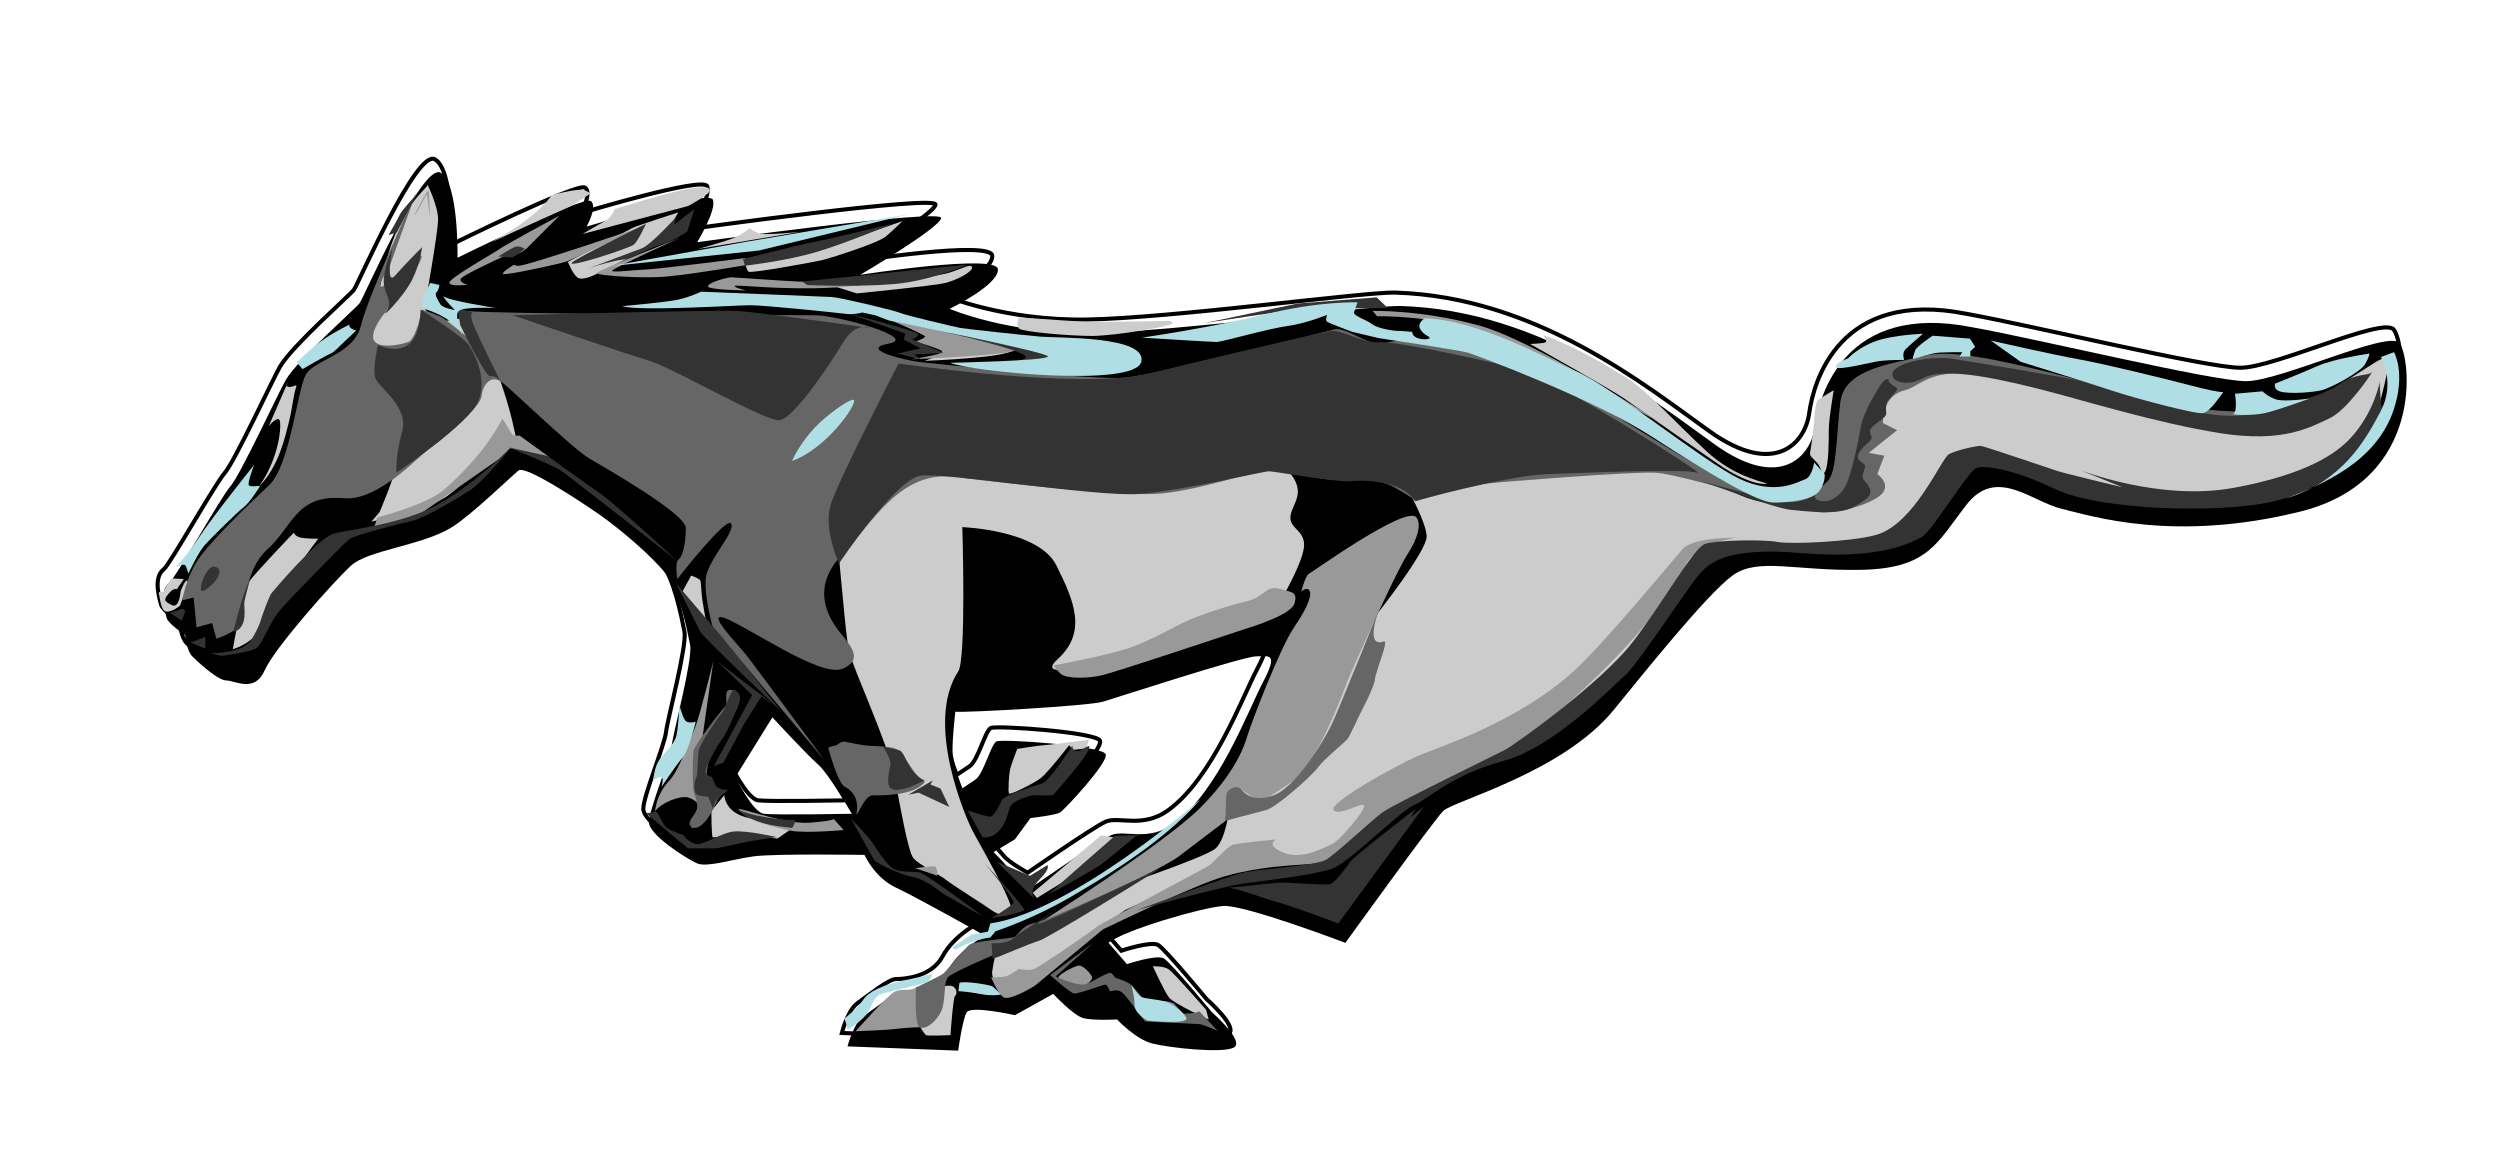 <?xml version="1.0" encoding="utf-8"?>
<!-- Generator: Adobe Illustrator 16.0.0, SVG Export Plug-In . SVG Version: 6.00 Build 0)  -->
<!DOCTYPE svg PUBLIC "-//W3C//DTD SVG 1.1//EN" "http://www.w3.org/Graphics/SVG/1.1/DTD/svg11.dtd">
<svg version="1.1" id="Layer_1" xmlns="http://www.w3.org/2000/svg" xmlns:xlink="http://www.w3.org/1999/xlink" x="0px" y="0px"
	 width="612px" height="285.5px" viewBox="0 0 612 285.5" enable-background="new 0 0 612 285.5" xml:space="preserve">
<g id="Layer_8">
	<g>
		<path d="M587.34,83.937c-2.778-3.125-29.166,9.375-37.5,9.375s-51.39-10.417-67.015-13.194c-31.25-6.25-37.5,16.667-38.54,24.305
			c-1.041,7.638-8.682,15.625-24.307,4.514s-42.361-32.986-77.083-34.028c-7.155-0.215-54.86,6.25-75.348,6.597
			c-20.485,0.347-35.068-5.903-35.068-5.903s12.152-5.903,11.806-9.722c-0.348-3.819-33.681,1.389-33.681,1.389
			s19.444-11.458,19.792-13.889c0.349-2.431-59.722,5.903-59.722,5.903s4.861-7.986,3.819-10.417
			c-1.042-2.431-30.903,6.597-30.903,6.597s2.778-4.861,1.042-6.25c-1.736-1.389-32.639,13.889-32.639,13.889
			s0.346-18.402-4.167-20.833c-4.514-2.431-18.75,30.556-19.792,31.944c-1.042,1.388-14.932,13.542-18.056,18.75
			c-1.536,2.562-11.11,23.264-13.542,26.042c-2.431,2.778-13.542,22.569-14.931,23.611c-2.735,2.053-1.042,7.292-0.694,8.68
			c0.348,1.391,4.515,4.167,4.515,4.167s0.347,3.818,1.735,5.209c1.39,1.39,6.25,5.902,8.333,5.902s6.944,3.125,9.375-2.433
			c2.432-5.555,17.015-21.875,21.181-25.693c4.166-3.819,17.36-4.861,24.652-9.375c4.771-2.953,14.583-12.5,16.319-13.889
			s15.278,7.639,19.792,10.764s12.847,10.069,16.319,14.583c3.472,4.514,5.208,13.89,5.902,17.36
			c0.694,3.473-4.167,21.528-4.514,24.653s-5.555,15.625-5.555,18.75s9.375,9.027,11.805,10.068
			c2.43,1.043,8.681-1.041,13.889-1.736c5.208-0.693,27.083-0.348,27.083-0.348s2.431,5.557,7.64,7.985
			c5.208,2.433,21.875,11.808,21.875,11.808s-6.25,3.125-9.028,8.332c-2.778,5.209-9.722,5.557-11.458,5.557
			s-6.944,4.166-9.375,5.902c-2.431,1.735-3.819,7.291-3.819,7.291l27.083,1.043c0,0,1.041-7.64,2.083-9.375
			c1.042-1.736,11.807,0.692,11.807,0.692l9.375-5.207c0,0,4.86,5.207,7.292,5.902c2.431,0.693,8.333,0.348,8.333,0.348
			s4.514,4.861,8.681,5.902s16.667,2.43,19.792,1.041s-5.209-8.68-5.209-8.68s-10.069-12.152-11.805-13.195
			c-1.736-1.041-9.028,1.389-9.028,1.389l-4.514-5.207c3.818-3.125,22.917-8.682,28.125-9.028c5.208-0.348,29.86,9.028,29.86,9.028
			s21.527-29.86,23.958-32.293c2.432-2.43,29.167-9.375,41.667-24.651c7.311-8.935,22.916-28.472,29.166-32.986
			c6.25-4.514,15.278-1.042,31.599-1.389c16.319-0.347,18.401-6.598,25.693-15.973s15.974-0.694,23.265,1.042
			s27.431,8.333,58.334,0.694C593.938,117.613,590.117,87.062,587.34,83.937z M186.993,199.215
			c-2.778-0.348-6.944-9.026-6.944-9.026l9.028-14.584c0,0,8.333,9.026,11.11,11.459c2.778,2.43,8.333,12.151,8.333,12.151
			S189.77,199.563,186.993,199.215z M309.215,166.924c-3.819,7.291-11.01,26.873-21.875,34.722
			c-6.25,4.516-12.152,1.391-15.277,2.778c-3.125,1.389-19.098,12.5-19.098,12.5s-4.514-2.432-5.902-4.168
			c-1.388-1.735-3.819-4.166-3.819-4.166l5.209-3.125l3.818-5.209c0,0,6.25-0.692,7.292-1.389
			c1.041-0.693,11.807-12.152,11.111-14.236c-0.695-2.082-25.348-3.817-26.736-3.125c-1.389,0.695-3.126,7.986-5.209,9.375
			c-2.083,1.39-3.125,2.084-3.125,2.084s-2.43-5.903-2.43-9.375c0-3.473,0.693-9.375,0.693-9.375
			c1.389,0.349,32.639-1.389,36.11-2.43c3.474-1.043,34.375-11.111,37.5-11.111S313.033,159.633,309.215,166.924z"/>
	</g>
</g>
<g id="Layer_2">
	<path fill="none" stroke="#000000" d="M110.605,59.817c0,0,30.903-15.278,32.64-13.889c1.735,1.389-1.042,6.25-1.042,6.25
		s29.86-9.028,30.902-6.597s-3.818,10.417-3.818,10.417s60.068-8.333,59.722-5.903c-0.347,2.43-19.792,13.889-19.792,13.889
		s33.333-5.208,33.68-1.389c0.348,3.819-11.805,9.722-11.805,9.722s14.583,6.25,35.069,5.903
		c20.485-0.347,68.191-6.812,75.347-6.597c34.722,1.042,61.458,22.917,77.083,34.028c15.625,11.111,23.265,3.125,24.306-4.514
		c1.041-7.639,7.291-30.555,38.541-24.305c15.625,2.777,58.68,13.194,67.014,13.194s34.723-12.5,37.5-9.375
		c2.778,3.125,6.6,33.681-24.305,41.319c-30.904,7.638-51.043,1.042-58.334-0.694c-7.291-1.736-15.972-10.417-23.264-1.042
		s-9.375,15.625-25.694,15.973s-25.348-3.125-31.598,1.389c-6.25,4.514-21.856,24.052-29.166,32.986
		c-12.5,15.277-39.236,22.222-41.667,24.652c-2.432,2.43-23.958,32.292-23.958,32.292s-24.653-9.376-29.861-9.028
		s-24.305,5.903-28.125,9.028l4.515,5.208c0,0,7.292-2.432,9.027-1.39c1.736,1.042,11.807,13.194,11.807,13.194
		s8.333,7.292,5.208,8.681c-3.125,1.39-15.625-0.001-19.792-1.042s-8.682-5.901-8.682-5.901s-5.901,0.347-8.333-0.349
		c-2.431-0.694-7.292-5.901-7.292-5.901l-9.375,5.208c0,0-10.764-2.432-11.806-0.694s-2.083,9.375-2.083,9.375l-27.083-1.042
		c0,0,1.389-5.555,3.819-7.291c2.43-1.736,7.639-5.903,9.375-5.903c1.735,0,8.681-0.348,11.458-5.556
		c2.776-5.208,9.027-8.333,9.027-8.333s-16.667-9.375-21.875-11.806c-5.208-2.432-7.639-7.986-7.639-7.986
		s-21.875-0.347-27.083,0.348c-5.208,0.695-11.459,2.778-13.889,1.736c-2.431-1.042-11.806-6.944-11.806-10.069
		s5.208-15.625,5.556-18.75c0.347-3.125,5.208-21.182,4.514-24.653c-0.694-3.471-2.431-12.846-5.903-17.36
		c-3.472-4.514-11.805-11.458-16.318-14.583c-4.515-3.125-18.057-12.152-19.792-10.764c-1.736,1.388-11.55,10.936-16.319,13.889
		c-7.292,4.514-20.486,5.556-24.653,9.375s-18.75,20.139-21.18,25.693c-2.43,5.556-7.292,2.432-9.375,2.432
		s-6.944-4.514-8.333-5.902s-1.736-5.209-1.736-5.209s-4.167-2.777-4.514-4.167s-2.041-6.627,0.694-8.68
		c1.389-1.042,12.5-20.833,14.931-23.611c2.431-2.778,12.005-23.48,13.542-26.042c3.125-5.208,17.013-17.361,18.055-18.75
		c1.042-1.389,15.278-34.375,19.792-31.944C110.952,41.417,110.605,59.817,110.605,59.817z"/>
	<path fill="none" stroke="#000000" d="M232.479,170.928c1.39,0.348,32.639-1.388,36.111-2.43s34.375-11.111,37.5-11.111
		s5.556-1.041,1.735,6.25c-3.819,7.291-11.01,26.873-21.874,34.723c-6.25,4.515-12.153,1.39-15.278,2.777
		c-3.125,1.389-19.097,12.5-19.097,12.5s-4.515-2.431-5.903-4.167c-1.389-1.735-3.819-4.167-3.819-4.167l5.208-3.125l3.819-5.208
		c0,0,6.25-0.693,7.292-1.389s11.806-12.153,11.111-14.236c-0.695-2.083-25.349-3.818-26.736-3.125
		c-1.388,0.694-3.125,7.986-5.208,9.375c-2.083,1.39-3.125,2.083-3.125,2.083s-2.43-5.902-2.43-9.375
		C231.785,176.831,232.479,170.928,232.479,170.928z"/>
	<path fill="none" stroke="#000000" d="M187.687,172.316l-9.027,14.584c0,0,4.167,8.68,6.943,9.026c2.777,0.348,21.528,0,21.528,0
		s-5.556-9.722-8.333-12.151C196.021,181.345,187.687,172.316,187.687,172.316z"/>
</g>
<g id="Layer_6">
	<path fill="#CCCCCC" d="M204.911,133.039c0.667,3,2,22.667,3,26.667s9.667,23,11,30s3.333,18.666,4.666,20.333s6.333,4.001,8,5.334
		s9.667,6.333,11,7.333s4.333,2.333,5,0.333s-8.334-17.334-9.667-20s-11.666-25.999-3.333-38.666c2-3,1-35.334,1-35.334
		s18.667,0.667,23,9.333s7.666,16.334,0.333,23s17.667-1.001,24.667-4.334s30.667-11.332,30.667-11.332s5-8.667,5-12.333
		s-3.666-4-3.334-7c0.333-3,3.666-5.333,0.334-10c-3.333-4.667-57.333-4.667-57.333-4.667s-39.334-2.667-40.667,0.666
		S204.911,133.039,204.911,133.039z"/>
	<path fill="#CCCCCC" d="M348.244,119.372c0,0,13.334-7.667,25.666-7c12.334,0.667,42.334,2.334,42.334,2.334
		s7.332,7.333,16.332,8.333s17.334,1.333,20-3c2.668-4.333,1.669-22.333,7.335-26s22-5,22-5s37.665,9.667,44.665,11
		s30,4,35.668,0.667c5.666-3.333,18.666-11.667,18.666-11.667s4-2.667,4-1s-2.334,10.667-2.334,10.667s-6.331,9.667-10.666,13.333
		c-4.334,3.666-14,6.333-21,7.333s-20.334,3-34.666-0.333c-14.334-3.333-33.002-9-35.668-7.667
		c-2.665,1.333-11.666,17.333-14,18.667c-2.332,1.334-14.666,3.333-18,3.333c-3.332,0-24-0.667-26-0.333s-17,19.667-20,23.667
		s-28.331,25.999-30.666,26.666c-2.334,0.667-25.334,10.667-25.334,10.667s-12.427,4.804-14.998,9
		c-6.334,10.333-24,6.999-26.667,7.333s-28,11.668-29.333,12.334s-20.667,16-22.667,17s-10.667,2.667-10-2s1.667-6.334,1.667-6.334
		l24.333-12.666c0,0,26-8.666,28.667-11s3.666-11,3.666-12.667s23.666-22.333,23.666-22.333s3.668-11.999,8.668-18
		c5-6,15.666-20,15.666-23.333s-4.666-11.667-4.666-11.667L348.244,119.372z"/>
	<path fill="#CCCCCC" d="M104.577,45.039c1,0.667-5.667,3.667-9.667,17.667s-4.667,25.333-4,29s9.001,11.333,7.334,18.333
		s-5.333,15.333-5.333,15.333l-2,2.333c0,0,14.667-3.333,18.667-6.333s14.666-13.333,14.666-13.333l2.333,0.667
		c0,0-0.667-4.333-2.333-10s-4.667-13.667-4.667-13.667l-3.333-7.667l-10,1.667l-2.333-3.667c0,0,3.333-18.334,3.333-21.667
		S104.577,45.039,104.577,45.039z"/>
	<path fill="#CCCCCC" d="M42.074,141.605c-1.199,1.198-1.998,3.329-1.998,3.329s-1.465-0.267-1.199,0.399s0.4,4.263,1.865,4.396
		s3.329-1.465,3.329-1.465l1.197-3.329c0,0,1.065-2.53,0.533-2.796s-1.598,2.663-1.598,2.663s-0.267,4.261-2.13,3.329
		c-1.864-0.932-2.131-1.198-0.8-2.796c1.332-1.598,1.998-1.065,1.998-1.065l1.731-2.53L42.074,141.605z"/>
	<path fill="#CCCCCC" d="M71.904,130.419c0,0-9.722,10.121-11.054,12.118s-3.861,16.379-3.861,16.379s5.727-1.466,7.458-6.525
		c1.73-5.06,13.449-20.506,13.449-20.506s-2.929,0-4.261-0.266S71.904,130.419,71.904,130.419z"/>
	<path fill="#CCCCCC" d="M70.438,93.666l-4.66,10.653c0,0,2.13-2.53,2.662-1.465c0.533,1.065,0,9.188-5.06,16.246
		c4.927-4.794,6.525-12.65,7.324-15.713s1.198-7.058,1.73-8.39c0.533-1.332-0.666-0.133-1.73-0.266
		C69.639,94.598,70.438,93.666,70.438,93.666z"/>
	<path fill="#CCCCCC" d="M139.018,64.103c0,0,1.198,3.063,2.397,3.862c1.199,0.799,4.128-0.666,4.128-0.666
		s14.781-7.19,16.379-8.922s1.731-2.264,1.731-2.264l2.396-4.128c0,0-10.387,3.329-11.319,3.862
		C153.799,56.38,139.018,64.103,139.018,64.103z"/>
	<path fill="#CCCCCC" d="M182.296,64.103c0,0,0.4,1.864,0.933,2.397c0.533,0.533,16.779-2.53,17.978-2.796
		s13.716-4.128,15.713-5.859s3.995-3.729,3.995-3.729s-13.316,4.794-18.776,6.125s-19.708,3.196-19.708,3.196L182.296,64.103z"/>
	<path fill="#CCCCCC" d="M203.869,69.962l5.858,1.865c0,0,18.776-1.864,21.573-2.53s6.924-2.796,6.658-3.862
		s-2.663,0.533-6.125,1.465c-3.462,0.932-19.442,2.664-21.573,2.93S203.869,69.962,203.869,69.962z"/>
	<path fill="#CCCCCC" d="M220.382,79.284c0,0,27.565,4.528,27.299,6.392c-0.266,1.864-21.307,2.663-21.307,2.663
		s4.528-1.464,4.528-2.929S220.382,79.284,220.382,79.284z"/>
	<path fill="#CCCCCC" d="M377.781,82.081c0.399,0.666,1.066,1.464,0.533,1.731s-3.729,0.399-3.729,0.399s20.374,11.452,23.171,13.45
		s22.638,15.847,24.103,16.779s7.06,4.395,10.787,3.995c-1.998-0.799-8.257-1.865-14.915-7.99s-14.776-14.922-18.775-17.444
		C384.174,83.679,377.781,82.081,377.781,82.081z"/>
	<path fill="#CCCCCC" d="M448.891,95.531c0,0-1.198,7.058-1.198,9.588c0,2.53-0.001,8.789-0.933,10.387
		c-0.932,1.598-0.532-0.666-1.997-2.264c-1.465-1.598-1.863-1.599-1.598-2.797c0.265-1.198,0.932-6.924,0.932-7.324
		s0.267-4.661,0.933-5.193C445.696,97.396,448.891,95.531,448.891,95.531z"/>
	<path fill="#CCCCCC" d="M249.016,183.338c0,0-1.52,3.929-1.772,5.068c-0.253,1.139-0.507,5.32-0.253,5.827s6.208-2.534,7.854-3.802
		c1.647-1.267,6.968-8.107,6.968-8.107l0.635,1.268l3.42-0.381l0.76-2.153c0,0-10.389,1.395-11.276,1.395
		C254.464,182.452,249.016,183.338,249.016,183.338z"/>
	<path fill="#CCCCCC" d="M177.308,194.613l-3.167,3.928c0,0,0,6.589,0.38,6.462c0.381-0.127,7.855-0.381,7.855-0.381l7.981,0.634
		l2.914-2.026c0,0-5.321-1.773-10.643-3.167C177.308,198.668,177.308,194.613,177.308,194.613z"/>
	<polygon fill="#CCCCCC" points="272.708,205.004 269.541,204.497 252.819,218.561 253.831,219.827 263.333,213.999 	"/>
	<path fill="#CCCCCC" d="M282.21,236.551c0,0,2.788,6.081,3.928,7.603c1.141,1.521,9.755,5.447,9.755,5.447l-0.634-2.406
		c0,0-7.854-8.996-9.122-9.884C284.869,236.424,282.21,236.551,282.21,236.551z"/>
	<path fill="#CCCCCC" d="M225.199,251.247c0,0,1.014,1.901,1.521,2.154s5.955,0,5.955,0s0.633-9.249,1.14-9.629
		c0.508-0.381,0.508-1.646-0.507-2.28c-1.014-0.634-4.561,0.379-4.813,1.14C228.241,243.394,225.199,251.247,225.199,251.247z"/>
	<path fill="#CCCCCC" d="M169.201,140.897l-2.154,3.928l5.828,7.603c0,0-0.633-3.675-0.887-5.195s-0.381-4.561-0.508-5.068
		S169.201,140.897,169.201,140.897z"/>
	<path fill="#CCCCCC" d="M139.808,50.438c0.507-0.253,4.688-3.041,4.688-3.041s-0.887-1.14-3.294-0.887
		c-2.407,0.253-6.208,1.267-6.208,1.267s-2.407,4.688-14.696,11.529C127.012,56.14,139.808,50.438,139.808,50.438z"/>
	<path fill="#CCCCCC" d="M150.45,51.198c0,0-0.634,2.028-2.534,3.041c-1.901,1.013-5.321,3.041-5.321,3.041l25.845-6.841
		c0,0,5.447-2.914,5.321-3.801c-0.126-0.887-0.887-1.141-5.448-0.38C163.752,47.019,150.45,51.198,150.45,51.198z"/>
	<path fill="#CCCCCC" d="M183.517,55.886c0,0-1.646,1.394-3.674,2.28c-2.028,0.886-8.995,2.787-8.995,2.787l24.958-4.181
		c0,0-8.742,0.887-10.009,0.38C184.531,56.645,183.517,55.886,183.517,55.886z"/>
	<path fill="#CCCCCC" d="M249.398,77.678c0,0,10.263,0.76,14.95,1.013c4.688,0.253,21.665-0.126,21.665-0.126s1.142,0,1.015,0.633
		c-0.127,0.633-14.063,3.041-19.765,3.041s-16.85-1.013-17.736-1.773C248.639,79.706,249.398,77.678,249.398,77.678z"/>
</g>
<g id="Layer_5">
	<path fill="#999999" d="M425.105,131.637c-2.643,0-10.863,0.146-13.212,2.789c-2.349,2.643-19.263,23.171-26.569,29.8
		c-14.238,12.918-33.322,18.643-38.606,20.99c-5.284,2.349-21.434,11.306-20.258,13.065c1.175,1.76,7.191-2.203,7.485-1.028
		s-6.165,8.66-7.633,9.248s-7.487,4.257-12.185,2.202c-4.698-2.055-1.614-3.229-1.614-3.229s-9.249,0.882-10.716,1.321
		c-1.467,0.44-4.697,4.403-5.872,5.138c-1.175,0.735-26.277,13.946-27.451,14.975c-1.174,1.027-13.799,9.688-15.267,10.274
		s-3.816,0-3.816,0s-2.349,1.763-3.522,1.908c-1.174,0.146-3.229,0.146-3.229,0.146s1.448,3.692,2.937,4.845
		c1.487,1.152,7.779-2.789,7.779-2.789l16.625-13.768c0,0,22.333-10.855,29.616-12.949c11.743-3.376,22.607-2.644,24.368-3.523
		s10.275-8.661,13.357-11.01s32.735-16.882,37.434-20.258s30.337-25.233,37.727-41.249
		C415.123,132.811,425.105,131.637,425.105,131.637z"/>
	<path fill="#999999" d="M346.717,126.645c1.204,1.488,0.587,4.845-2.202,9.102s-13.357,27.743-14.532,30.681
		c-1.175,2.937-7.635,20.991-13.945,25.103c-6.313,4.109-7.046,5.285-9.981,3.229c-2.936-2.056-3.67-2.349-4.698-1.468
		c-1.027,0.881-1.32,7.634-1.32,7.634s-7.928,6.019-11.598,8.808s-30.093,15.414-34.35,16.44c-4.257,1.027,0,0,0,0
		s30.974-19.67,39.635-28.331s10.862-15.121,11.597-17.615c0.735-2.495,7.779-21.285,11.598-26.863
		c3.817-5.578,4.258-8.221,3.522-8.955c-0.734-0.734-1.908,0.44-1.908,0.44s1.027-3.963,1.908-4.404
		C321.323,140.003,344.222,123.562,346.717,126.645z"/>
	<path fill="#999999" d="M257.907,162.904c0,0,14.386-2.643,19.671-4.697s10.274-4.991,13.211-6.313
		c2.936-1.322,9.981-3.67,14.386-4.697c4.403-1.027,4.697-3.963,7.927-3.083c3.23,0.88,4.552,0.734,3.817,3.523
		c-0.735,2.789-9.689,5.578-12.479,6.458s-31.561,10.57-35.084,11.305c-3.522,0.734-8.366,0.734-9.688-0.44
		C258.348,163.786,257.907,162.904,257.907,162.904z"/>
	<path fill="#999999" d="M224.244,241.705c-1.274,1.057-3.477,0.176-5.237,1.057s-9.542,9.688-9.542,9.688s8.074-0.295,9.982-0.588
		c1.907-0.293,6.312-0.44,6.312-0.44c0.41-0.457,0.497-5.089,0.322-5.875S224.244,241.705,224.244,241.705"/>
	<path fill="#999999" d="M223.972,212.531c0,0,4.314-0.604,4.916-0.401c0.603,0.202,0.702,2.408,0.401,2.207
		S223.972,212.531,223.972,212.531z"/>
	<path fill="#999999" d="M204.112,200.494l2.406,2.708c0,0-8.928,0.804-12.639,0.201c-3.711-0.604-11.736-2.81-13.141-5.417
		c3.108,0.501,11.937,3.812,17.453,3.41C203.709,200.994,204.112,200.494,204.112,200.494z"/>
	<path fill="#999999" d="M171.309,185.146l3.311-23.272c0,0-3.411,13.742-4.414,16.05c-1.003,2.309-3.912,10.633-6.42,13.241
		s-3.312,5.918-3.411,7.423c1.604-2.207,6.12-3.812,7.925-3.41c1.805,0.402,3.109,2.106,3.109,2.106L171.309,185.146z"/>
	<path fill="#999999" d="M122.959,102.492c0.301,0.201,2.105,3.511,2.508,3.912c0.402,0.401,1.706,0.201,1.706,0.201l7.323,5.316
		l-9.63-2.207l-2.509,2.508l-21.566,15.047c0,0-9.529,2.207-9.229,1.705c0.301-0.502,0.803-2.307,0.803-2.307
		s12.057-3.086,16.25-6.721C119.148,110.817,122.959,102.492,122.959,102.492z"/>
	<path fill="#999999" d="M122.859,62.97c0,0-10.03,4.514-10.131,5.417c-0.1,0.903,1.705,1.304,1.705,1.304s-4.313,0.602-4.414-0.501
		c-0.101-1.103,11.034-7.323,12.238-8.226c1.204-0.903,14.746-8.226,14.746-8.226l-7.624,7.624c0,0-1.404,1.504-2.809,1.806
		C125.165,62.47,122.859,62.97,122.859,62.97z"/>
	<path fill="#999999" d="M101.493,52.537c0.4,0.301,2.809-5.216,3.009-4.815s0.702,5.718,0.702,5.718s0-6.721-0.401-6.721
		C104.403,46.719,101.493,52.537,101.493,52.537z"/>
	<path fill="#999999" d="M125.868,64.775c0,0-3.21,1.906-2.708,2.307s14.043-2.508,15.647-3.11c1.605-0.602,19.06-8.727,19.06-8.727
		s-29.491,10.131-31.097,9.831C125.166,64.776,125.868,64.775,125.868,64.775z"/>
	<path fill="#999999" d="M166.393,58.255c0,0-20.563,8.125-20.362,8.627c0.199,0.502,10.532,1.404,17.253,0.802
		c6.72-0.602,20.664-3.009,20.664-3.009l-1.506-1.504c0,0-21.365,2.708-24.375,2.809c-3.009,0.101-8.125,0.802-8.226,0.301
		S166.393,58.255,166.393,58.255z"/>
	<path fill="#999999" d="M182.643,71.095c0,0-9.329-0.1-9.329-1.003c0-0.903,4.614-2.207,5.719-2.207
		c1.104,0,22.067,1.705,26.583,1.204c4.515-0.501,23.874-2.909,23.874-2.909s-12.338,3.511-25.278,4.213s-24.175-0.803-24.375-0.401
		C179.636,70.394,182.643,71.095,182.643,71.095z"/>
	<path fill="#999999" d="M218.254,78.518c0,0,30.494,5.818,30.394,7.122c-0.1,1.304-25.479,2.307-25.479,2.307
		s7.624-1.204,7.624-1.806s-6.721-2.508-6.721-2.508s2.407-0.803,2.407-1.304S218.254,78.518,218.254,78.518z"/>
	<path fill="#999999" d="M336.018,76.111l1.104,1.304c0,0,14.544-0.301,25.679,4.213c11.135,4.514,43.034,21.467,43.034,21.467
		s-29.594-19.46-43.637-23.373S336.018,76.111,336.018,76.111z"/>
	<path fill="#999999" d="M507.046,89.552c0,0,9.528,3.31,11.335,3.812c1.806,0.502,13.241,2.107,13.241,2.107
		s-10.031-2.308-12.438-3.11C516.777,91.559,507.046,89.552,507.046,89.552z"/>
	<path fill="#999999" d="M169.336,202.55c0.753,0.401,3.665-1.153,4.468-3.664c0.803-2.51,3.212-2.66,0.201-3.966
		s-2.812,1.605-3.213,2.812S168.583,202.148,169.336,202.55z"/>
	<path fill="#999999" d="M277.195,241.399l3.044,7.677h10.191l-3.044-3.375c0,0-1.324-0.794-3.44-0.662
		c-2.117,0.132-2.449,0.793-3.574-0.133S277.195,241.399,277.195,241.399z"/>
	<path fill="#999999" d="M264.157,236.369c1.045-0.059,3.375,2.382,3.177,3.11c-0.198,0.728-1.854,2.515-4.302,2.315
		c-2.449-0.199-3.905-1.984-3.905-2.581C259.127,238.618,262.965,236.436,264.157,236.369z"/>
</g>
<g id="Layer_3">
	<path fill="#666666" d="M101.923,46.97c0,0-11.805,25.348-13.542,32.639s-11.459,8.333-13.542,12.153
		c-2.083,3.82-3.819,22.222-9.027,27.083c-5.208,4.861-14.931,14.236-17.708,18.75c-2.776,4.514-3.472,9.375-3.472,9.375
		l2.778-0.694l0.693,7.292l3.819-1.043l1.042,3.82c0,0,3.472-1.041,5.208-2.777s1.042-13.542,7.292-19.098
		c6.25-5.556,6.945-13.542,18.75-12.5c8.654,0.764,19.098-11.111,20.833-12.153s12.5-9.722,12.847-12.847
		c0.348-3.125,2.432-5.208,4.861-3.472c2.43,1.736,17.361,16.319,21.528,18.75s23.61,13.542,23.61,17.014s-0.693,6.944-1.735,7.639
		c-1.042,0.695-0.348,4.861-0.348,4.861s12.153-15.625,13.194-13.542s-5.903,9.028-6.25,13.542s1.736,11.806,1.736,11.806
		l27.431,32.639c0,0-16.667-22.568-19.097-25.693c-2.431-3.125-12.5-13.194-2.778-7.986s21.875,13.195,26.389,11.111
		c4.515-2.084,2.431-4.861-0.694-8.682s-7.292-11.111,0.347-19.097c7.639-7.986,14.236-20.833,27.778-19.097
		s38.889,4.514,48.61,4.167c9.723-0.347,26.737-6.25,28.82-6.25s10.765,2.778,15.625,2.778c4.859,0,10.416-0.348,14.234,1.736
		c3.819,2.084,5.557,3.473,5.557,3.473s12.5-3.82,15.625-4.167c3.125-0.347,37.151-3.125,43.056-2.778s35.418,9.375,40.278,9.722
		c4.859,0.347,13.541-2.43,15.276-4.861c1.736-2.431-1.389-4.514-1.389-4.514l1.736-4.514l-3.82-0.694l6.945-5.556l-3.475-1.736
		c0,0-0.348-6.597,5.208-7.986c5.557-1.389,6.25-8.334,34.724-0.695c28.473,7.639,41.317,11.806,52.083,10.764
		c10.765-1.042,16.667-2.778,20.485-5.903c3.819-3.125,7.292-8.681,7.292-8.681s-14.235,6.945-20.485,7.639
		s-10.765,5.556-42.015-3.125s-41.667-10.069-47.917-8.333s-18.751,2.777-19.792,11.111s-0.81,17.129-3.125,19.445
		c-5.208,5.208-11.805,7.639-32.291-4.167c-22.209-12.799-30.901-20.833-53.125-26.736c-22.223-5.903-21.182-2.431-24.652-2.778
		c-3.472-0.347-8.333-4.167-10.765-3.472c-2.431,0.695-43.749,11.111-51.041,11.806c-7.292,0.695-47.223-3.473-50.348-3.82
		s-15.277-3.125-7.639-4.514s-12.5-6.944-18.055-6.944c-5.556,0-81.945-0.348-84.724-1.042c-2.777-0.694,0.349,6.945,0.349,6.945
		s-5.556-4.514-6.598-5.208c-1.042-0.694-5.208-2.083-5.208-2.083s-1.389,7.292-3.472,7.986c-2.083,0.694-13.889,3.473-5.556-7.292
		c8.333-10.765,13.193-19.098,3.818-10.07s-2.777-1.042-2.777-1.042L101.923,46.97z"/>
	<path fill="#666666" d="M179.577,169.039c-3-1-1.167,3-2,3.833s-7.667,9.5-7.833,11s-0.333,9.499,0.167,10.333s1,3.5,0.667,4.167
		s-2.328,2.955-1.667,3.667c2.167,2.333,5.333-2.667,6.5-5.834c0.566-1.54,2.5-2.5,2.5-2.5s-3.5,0.5-4.333-1.833
		s-1.167-4.834,3-11.667S182.577,170.039,179.577,169.039z"/>
	<path fill="#666666" d="M206.744,181.539c-1.167,0-1.833,1-2.333,1s-1.667,0.5-1.667,0.5s2.333,8.667,4,9.5s3.5,2.834,3,6
		s1.667-3.834,3.833-3.834s10.333,0.167,12.833-3.333c0,0-1.333-0.667-3-3s-2.833-4.667-4.333-5.167s-4.333-0.499-6.5-0.666
		S206.744,181.539,206.744,181.539z"/>
	<path fill="#666666" d="M283.744,212.705c0,0-26.5,12.5-30.833,13.334c-2.709,0.521-3.833,3-4.5,3.333s-9.833,0.999-11,1.833
		s-5.666,6.333-6.333,7s-6.833,3.5-6.833,3.5s-0.5,9.334,1,9.834s4-1.5,5.167-4s0.5-7.001,1.667-8.334s15.833-7.5,16.333-7.5
		s4.5-0.667,5.667-1.5S283.744,212.705,283.744,212.705z"/>
	<path fill="#666666" d="M272.077,238.205c-1-0.333-4,1.834-6,2.667s-7.666-1.833-7.666-1.833l9.167-8.167l-10.5,7.833
		c0,0,4.833,4.333,5.833,4.5s7.167-2.166,7.667-2.166s1.167,1.666,1.167,1.666s1.667-0.666,2.833,0.167s5.666,7.167,5.666,7.167
		s12.5,0.666,13.333,0.666s4.5,1.667,4.5,1.667l-4.5-4.833c0,0-0.333,0.334-1.833,0.5s-10.667,0.333-10.667,0.333
		s-3.667-6.334-4.167-7.167s-3.833-1.833-3.833-1.833L272.077,238.205z"/>
	<path fill="#666666" d="M337.908,148.372c0,0-9.834,24.515-11.742,28.625c-1.909,4.11-8.955,15.854-14.533,17.762
		c-5.578,1.908-7.34-1.173-8.074-1.761s-3.229-0.146-3.376,1.761c-0.146,1.908-0.146,6.166-0.146,6.166s7.633-2.056,9.981-2.643
		s11.157-8.368,12.625-10.423c1.468-2.056,6.606-6.166,7.193-6.899s2.642-5.283,2.936-5.871s3.669-6.897,3.816-8.808
		c0.146-1.91,3.512-9.698,2.202-9.249C333.652,158.794,337.908,148.372,337.908,148.372z"/>
</g>
<g id="Layer_4">
	<path fill="#333333" d="M96.02,60.859c0,0-2.083,4.861-2.083,7.986s2.431,4.861,0.694,7.292c-1.736,2.431,4.167-3.472,6.25-7.639
		s2.431-7.986,2.431-7.986s-4.167,4.167-6.597,6.945S96.02,60.859,96.02,60.859z"/>
	<path fill="#333333" d="M92.548,84.47c0,0-1.39,5.556-0.695,7.986c0.695,2.43,8.333,6.944,6.598,13.194
		c-1.736,6.25-1.39,10.069-1.39,10.069s18.056-12.153,20.14-17.708c2.084-5.555-1.041-11.458-2.431-13.542
		c-1.389-2.084-11.806-8.68-11.806-8.68s0,6.597-3.125,8.681S92.548,84.47,92.548,84.47z"/>
	<path fill="#333333" d="M115.811,76.484c0,0-1.042,0,0,2.777c1.042,2.777,6.598,13.889,6.598,13.889s-1.39-1.389-2.432-1.042
		c-1.042,0.347-7.292-12.5-7.292-12.5l-0.693-4.167L115.811,76.484z"/>
	<path fill="#333333" d="M125.534,77.179c0,0,49.652-1.39,55.208-1.042c5.555,0.348,32.292,4.167,32.292,4.167
		s-3.473-1.736-6.598,3.472s-12.152,18.75-15.625,19.097c-3.472,0.347-26.042-12.848-31.943-14.583
		C152.966,86.555,125.534,77.179,125.534,77.179z"/>
	<path fill="#333333" d="M219.978,88.984c0,0-14.93,28.819-16.667,34.722c-1.736,5.903,2.083,14.236,2.083,14.236
		s13.89-20.833,20.14-21.528s42.708,5.208,53.125,4.514c10.417-0.694,30.556-5.556,31.944-5.556s17.013,2.778,19.791,2.431
		c2.778-0.347,12.848-0.348,15.973,4.861c0,0,22.57-6.25,32.292-6.597c9.723-0.347,33.681-1.389,36.806-0.347
		s-35.068-22.917-42.36-25s-31.598-7.292-35.417-6.944c-3.819,0.348-9.375-3.125-11.806-2.778
		c-2.432,0.347-33.739,7.74-44.444,10.417C264.77,95.581,219.978,88.984,219.978,88.984z"/>
	<path fill="#333333" d="M262.494,182.539c0,0-5.5,8.625-7.375,9.25s-9.25,2.75-9.875,4.125s-2,4-2.875,4s-5.5-1.5-5.5-1.5
		l3.625,6.5c0,0,4.666,1.328,6.625-7c0.5-2.125,5.5-3.25,6.125-3.25s4.25,0.25,4.625-0.125s7.75-8.75,8.625-11
		s-1.5,0.375-2.75,0.375S262.494,182.539,262.494,182.539z"/>
	<polygon fill="#333333" points="228.369,191.039 222.369,194.539 224.869,194.039 232.369,197.539 230.244,193.039 
		227.744,192.039 	"/>
	<path fill="#333333" d="M216.119,182.789c0,0,1.875,2.75,1.875,4s-1.5,5.625,0.375,6.375s5.25-0.875,5.25-0.875l2.75-1.25
		c0,0-1.75-0.5-3.25-2.75s-2-4.375-3-4.625S216.119,182.789,216.119,182.789z"/>
	<path fill="#333333" d="M240.994,211.289c0,0,7.625,9,7.125,9.75s-5.375,3.75-5.375,3.75s7.75-1.375,8-2
		S240.994,211.289,240.994,211.289z"/>
	<path fill="#333333" d="M284.119,212.539c0,0-27.25,17-29.75,17.75s-9.625,3.875-10.5,4.125s-0.875,0.25-0.875,0.25l-0.25-3.75
		c0,0,3.625,0.25,5.125-1.125s13.875-9,13.875-9s-7.437,4.643-7.655,5.384S284.119,212.539,284.119,212.539z"/>
	<path fill="#333333" d="M208.244,200.289c0,0,5.375,9.625,5.75,10.25s6,3.5,9.375,4.125s7.125,3.875,7.125,3.875l6.875,4l3.25,1.75
		c0,0-13.375-10-15.25-10.625s-5.625,0.375-7.625-1.75s-3.25-4.25-4.375-5.875S208.244,200.289,208.244,200.289z"/>
	<path fill="#333333" d="M190.119,204.914c0,0-7.125-1.625-10.375-1.375s-7.875,3.75-9.75,3s-2.75-2.125-2.75-2.125s-3-1-4-1.75
		s-2.488-4.527-2.869-4.076s-2.256,0.451-2.256,0.451l10.25,8.625h7l9-1.875L190.119,204.914z"/>
	<path fill="#333333" d="M171.369,154.539c0.75,1.5,19.75,19.5,19.75,19.5s-13.375-17-14.5-18.25s-11.125-13-11.125-13
		L171.369,154.539z"/>
	<path fill="#333333" d="M165.744,137.289c0,0-15-13.875-19-16.625s-12.625-9-12.625-9l-9.5-2.125c0,0,10.75,4.375,12.625,5.625
		S165.744,137.289,165.744,137.289z"/>
	<path fill="#333333" d="M125.244,109.414c0,0-6.75,8.25-9.875,10.375s-11.5,7-14.125,7.625s-14.25,3.5-15.625,4.5
		s-14.75,14.75-17.125,17.5s-4.25,8.25-5.75,9.25s-8,1.875-8.375,1.875s-2.875-0.625-2.875-0.625s7.875,0.125,10-3.25
		s2.625-5.75,2.625-5.75s1.75-5,2.375-5.75s11.25-13.375,15.125-14.5s16.375-2.125,25.5-7.125S125.244,109.414,125.244,109.414z"/>
	<path fill="#333333" d="M139.994,64.289c-1.319,1.508,14-3.5,15.125-4.375s3-5.125,3-5.125S140.869,63.289,139.994,64.289z"/>
	<path fill="#333333" d="M125.369,63.039c1.5-0.75,3.125-2.125,3.125-2.125s-1.375-0.875-2.375-0.5s-4.125,2.375-4.125,2.375
		L125.369,63.039z"/>
	<path fill="#333333" d="M95.119,57.539l2-0.625l5-9.5c0,0-3.75,4-4.25,5.125S95.119,57.539,95.119,57.539z"/>
	<path fill="#333333" d="M181.869,63.414l0.5,1.625c0,0,10.25-1.125,18-3.5s18-6.75,18-6.75s-15.25,3.75-18.75,4.375
		S181.869,63.414,181.869,63.414z"/>
	<path fill="#333333" d="M196.369,68.914l40.5-4.125c0,0-9.125,4-18,4.75s-21.25,0.25-21.25,0.25L196.369,68.914z"/>
	<path fill="#333333" d="M207.869,76.789c0,0,16.75,4.25,16.875,5s-1.5,1.25-1.5,1.25l7.75,3.375l-7.25,0.375l1.875,1.25l-6-1.5
		l5.75-1.25l-4.125-2.125l0.375-1.5L207.869,76.789z"/>
	<path fill="#333333" d="M580.369,91.539c0,0-5.75,8.875-10.125,10.875s-11.125,6.125-26.75,3.625s-33.375-8-42.625-10.375
		s-24.5-6.125-30-3.125s-9.75-0.375-6.5-2.5s10-2.75,13.375-2.25s29.75,4.875,32.375,5.625s28.375,10,39.625,8.125
		s20.25-5.5,23.125-7.625S580.369,91.539,580.369,91.539z"/>
	<path fill="#333333" d="M582.619,93.164c-0.25,0.625,0.375,6.625,0.375,6.625l1.375-2.125c0,0-1.625,6.5-4.25,10
		s-10.75,12.125-23.75,15.125s-42.375,2.125-53.125-3s-17.375-5.875-19.375-5.25s-10.875,15.5-13.375,16.875s-10.125,5.625-29.25,4
		s-23.125,2.375-26.125,6.25s-14.75,21.625-17.375,23.75s-16.875,17.375-29.75,20.875s-18.375,9.375-21.75,10.75
		s-15.75,13.875-19.875,15.5s-16.5,3-22,3.75s-26,6.5-26,6.5s22.75-8.5,26.25-9.25s17.25-1.625,19.875-3s11.125-9.75,14.25-11.875
		s26.875-13.625,29.875-15.25s23.375-16.375,30.875-26s15-23.25,17.875-24.25s14.75-1.125,17.75-0.5s18.401-0.035,24.25-1.75
		c9.375-2.75,15.875-18.75,17.75-19.75s7-2.125,7.875-2s16.75,5.5,18.625,6.125s16,4,16,4l-10.5-4.25c0,0,19.5,7.75,37.75,4.375
		s25.201-8.633,28.375-12C581.369,100.914,582.619,93.164,582.619,93.164z"/>
	<path fill="#333333" d="M272.869,204.664l5.5-0.25c0,0-7.625,6.375-8.875,7.25s-13.5,8-12.375,6.875
		S272.869,204.664,272.869,204.664z"/>
	<path fill="#333333" d="M243.994,210.914l9.25,9.125c0,0-1.625-1.875,1.25-4.75s1.875-3.5,1.875-3.5l-4.25,2.625L243.994,210.914z"
		/>
	<path fill="#333333" d="M194.744,200.789c0,0-0.5,2.125-1.125,1.875s-9.125-0.375-12.625-4.375
		C185.744,200.539,194.744,200.789,194.744,200.789z"/>
	<path fill="#333333" d="M179.744,168.789c-0.875,0.125-2.25,5-3.125,5.875s-5.125,7.375-5.5,8.75s-0.25,6.25-0.625,6.75
		s-0.875,3.5,0,4.25s2.75,0.25,3,0.875s1,2.625,1,2.625s0.625-2,1.25-2.625s2.5-1.875,2.5-1.875s-2.625-0.125-3.125-1.25
		s-0.875-2-0.875-2s-1.75-0.375-1.5-1.625s2.625-5.75,4.125-7.75s4.125-8.625,4.25-9.875S179.744,168.789,179.744,168.789z"/>
	<polygon fill="#333333" points="175.619,161.914 184.119,170.164 174.744,187.539 177.119,186.664 182.119,177.289 
		186.369,170.539 189.494,172.539 	"/>
	<path fill="#333333" d="M61.244,141.789c0,0-1.125,2-2.25,5.875s-1.875,7-1.875,7s1.625-0.125,2.375-2.125s0.125-4.25,0.375-5.5
		S61.244,141.789,61.244,141.789z"/>
	<path fill="#333333" d="M53.119,138.914c2.375,1.5-2.875,6.125-3.75,5.75S50.707,137.391,53.119,138.914z"/>
	<polygon fill="#333333" points="46.619,157.289 50.244,155.914 50.244,158.789 	"/>
	<polygon fill="#333333" points="41.619,150.039 44.619,149.039 45.369,149.539 44.494,151.914 	"/>
	<path fill="#333333" d="M165.619,53.039c0,0-6.375,7-8.5,7.75s-14.875,5.625-12.875,4.875s6.125-1.875,8.25-2.125
		s6.375-2.875,9.5-3.75s6.25-3.125,6.25-3.125l1.75-5.5l-5,3.875L165.619,53.039z"/>
	<path fill="#333333" d="M256.619,86.914c0.985,3.748-18.25,2-18.25,2s12.5,0.125,12.75-1.5s-20.875-6.375-20.875-6.375
		S255.994,84.539,256.619,86.914z"/>
	<path fill="#333333" d="M294.494,79.164c0,0,21.125-3.375,25.125-3.5s20.125-0.25,20.125-0.25l-2.75-2.625l-19.25,1.5
		L294.494,79.164z"/>
	<path fill="#333333" d="M416.869,117.914c0,0,17.5,6.5,21.375,6.875s11.75,1.375,15.375-0.625s4.625-2.875,4.125-4.5
		s-2.125-2.125-1.75-3.5s0.875-2,0.375-2.5s-2.125-1-1.375-2.625s2.75-2.75,3.125-3.625s-1.5-1.75,0.875-3.5s2.875-2.125,2.75-3
		s-0.125-2.375,0.625-3.125s1.875-2.125,2.125-2.5s-2-1.125-2.125-2.125s-1.5,0.25-2,1s-4.25,6.875-4.75,9.875
		s-2.25,11.75-3.75,14.75s-4.25,4.375-6.5,3.75s-0.25-2.125-0.25-2.125s-2.75,2.375-6.375,2.5S416.869,117.914,416.869,117.914z"/>
	<path fill="#333333" d="M346.573,197.982l-1.195,2.024l3.223-2.578l-20.992,28.634c0,0-12.061-4.513-15.007-5.248
		c-2.946-0.736-10.68-3.774-12.337-3.498c-1.657,0.275,9.667-0.922,12.153-1.197c2.485-0.275,12.061,0.736,13.258,0.276
		s3.868-3.867,4.696-5.248C331.198,209.766,346.573,197.982,346.573,197.982z"/>
</g>
<g id="Finition">
	<path fill="#AFDFE4" d="M60.908,118.77c-0.418-0.418,1.302-4.974,1.302-4.974s-10.065,12.553-13.499,17.763
		s-5.921,7.342-5.921,7.342s2.25-1.066,2.604-0.474c0.355,0.592,0.71,2.013,0.71,2.013s2.368-5.092,3.908-6.868
		c1.54-1.776,8.289-8.408,9.592-9.355c1.304-0.947,3.435-4.263,3.908-4.973C63.988,118.534,61.619,119.481,60.908,118.77z"/>
	<path fill="#AFDFE4" d="M72.631,88.694l1.421,1.658c0,0,5.921-3.435,6.868-3.79s2.723-2.368,3.552-3.079s2.725-2.605,2.725-2.605
		s-1.896-0.355-1.658-1.421c0,0-3.197,1.539-6.039,3.434S72.631,88.694,72.631,88.694z"/>
	<path fill="#AFDFE4" d="M121.418,75.431c-1.186-0.237-11.959-1.895-12.907-2.96c0.237,0.829,2.842,3.434,2.842,3.434
		s-2.961-0.474-3.553-1.421c-0.592-0.947-1.54-2.487-0.947-2.96c0.594-0.473,0.71-1.776,0.71-1.776l-2.25-0.474
		c0,0-1.775,3.553-1.775,4.263s-0.236,1.776,0.592,2.131s6.631,1.895,9.236,6.513c0,0-2.369-4.855-1.066-6.039
		S121.418,75.431,121.418,75.431z"/>
	<path fill="#AFDFE4" d="M171.626,71.405c0,0-2.96,1.42-5.921,2.013c-2.961,0.593-13.381,1.54-13.381,1.54
		c4.5,1.303,27.709-0.237,31.38-0.237s21.67,1.895,23.563,2.131c1.895,0.236,3.79-0.355,3.79-0.355l3.315,0.71
		c0,0,2.96,1.184,3.434,1.302c0.475,0.118,38.958,7.697,38.723,8.763c-0.236,1.066-23.92,1.54-23.92,1.54
		c4.854,2.131,45.234,6.158,46.773-0.237s-20.604-5.803-24.63-6.158s-18.354-1.895-19.656-2.131
		c-1.302-0.236-13.381-3.079-14.684-3.671c-1.303-0.592-14.684-3.79-16.814-3.908S171.626,71.405,171.626,71.405z"/>
	<polygon fill="#AFDFE4" points="149.601,65.129 182.52,59.208 222.426,52.458 185.718,61.34 	"/>
	<path fill="#AFDFE4" d="M279.501,82.654c0,0,17.17,1.065,18.354,1.065c1.185,0,12.789-3.316,17.289-3.908s9.71-2.723,9.71-2.723
		s-0.474,1.303,0,1.658c0.475,0.355,6.157,2.487,6.157,2.487l6.513,1.539c0,0,19.776,2.961,21.789,3.553
		c2.013,0.592,30.668,11.249,45.115,20.604s25.934,16.104,29.723,16.104s9.117-0.592,10.895-2.487
		c1.776-1.895,1.658-4.381,1.658-4.381l-2.605-2.96c0,0-0.474,3.552-2.25,4.145c-1.776,0.593-7.223,4.026-15.985-0.118
		c-8.762-4.144-31.261-22.499-39.669-26.17s-24.512-12.789-37.419-13.144c0,0-2.014,1.184-1.065,2.724
		c0.947,1.54,2.367,1.658,2.25,2.131c-0.118,0.473-4.146,0.593-4.264-1.539c0,0-2.486-0.237-3.553-0.237s-4.973-0.593-6.275-1.658
		c-1.302-1.065-4.736-2.012-4.382-2.96c0.355-0.948,0.829-2.368,0.829-2.368s-9.354-0.355-22.735,2.96
		S279.501,82.654,279.501,82.654z"/>
	<path fill="#AFDFE4" d="M452.386,87.746c0,0-3.435,1.184-2.96,2.131c0.474,0.947,8.882-1.302,11.013-1.539
		c2.131-0.237,5.685-0.237,5.685-0.237s-0.593-1.658,0.354-2.605c0.947-0.947,4.263-3.789,4.263-3.789s-7.104,0.237-11.485,1.776
		S452.386,87.746,452.386,87.746z"/>
	<path fill="#AFDFE4" d="M473.108,82.181c0,0-4.025,2.723-4.263,3.552c-0.237,0.829-0.829,2.132-0.474,2.132
		c0.354,0,4.264-1.421,6.275-1.54c2.012-0.119,5.685-0.119,5.685-0.119l-0.593,1.066h2.604v-1.303l1.185-1.065l-1.303-2.013
		L473.108,82.181z"/>
	<path fill="#AFDFE4" d="M487.318,83.365l7.343,5.21c0,0,20.25,6.275,23.327,7.341c3.078,1.066,19.42,5.566,21.314,5.21
		c1.894-0.356,4.5-4.736,4.974-5.092c-1.422-0.119-3.908-0.592-8.408-1.776c-4.498-1.184-20.248-5.092-26.88-6.276
		C502.357,86.798,487.318,83.365,487.318,83.365z"/>
	<path fill="#AFDFE4" d="M547.116,96.39c0.118,0.474,0.593,4.5-0.354,4.855s4.501,0.592,7.697-0.119
		c3.195-0.711,10.894-3.552,10.894-3.552s-6.038,0.829-8.052,0.237c-2.014-0.592-3.436-2.013-3.436-2.013L547.116,96.39z"/>
	<path fill="#AFDFE4" d="M556.945,93.904c0,0-0.71,1.776,2.132,2.131c2.843,0.355,6.867,0,9.117-0.474s9.711-4.5,10.776-6.395
		s1.065-2.605,1.065-2.605s-8.526,1.184-12.789,3.079C562.983,91.535,556.945,93.904,556.945,93.904z"/>
	<path fill="#AFDFE4" d="M586.053,86.207l-3.197,1.184c0,0,3.67,6.276-0.119,13.381s-9.234,17.051-23.327,21.314
		c9.354-3.552,22.269-9.064,26.524-21.67C589.013,91.299,586.053,86.207,586.053,86.207z"/>
	<path fill="#AFDFE4" d="M261.739,219.778c14.268-8.242,24.984-15.868,32.208-24.157c0,0-31.381,27.472-51.511,30.433l-0.592,2.015
		l-4.025,0.71l-4.736,3.196l0.947,0.475c0,0,3.434-2.249,8.406-2.96l1.304-1.539C243.74,227.949,252.436,225.152,261.739,219.778z"
		/>
	<path fill="#AFDFE4" d="M234.858,240.619c1.066-0.592,7.461,0.474,8.053,0.829c0.592,0.354,2.131,2.013,2.131,2.013
		s-1.895,0.475-4.973-0.118c-3.079-0.592-5.447-0.711-5.447-0.711L234.858,240.619z"/>
	<path fill="#AFDFE4" d="M276.895,240.855c0,0,1.421,2.724,2.487,3.196c1.066,0.474,4.026,0.594,5.565,1.066
		s4.617,2.249,5.446,4.024c0.829,1.776-9.473,0.712-9.473,0.712s-3.197-1.657-3.197-3.907S276.895,240.855,276.895,240.855z"/>
	<path fill="#AFDFE4" d="M206.675,249.382c0.474,0.829,0.829,2.725,0.829,2.725s3.671-2.25,4.854-4.146
		c1.185-1.895,1.539-3.79,3.079-4.5s9.947-2.367,11.25-2.96c1.304-0.593,1.54-2.132,1.54-2.132s-1.895,0.593-6.986,1.658
		c-5.093,1.064-8.645,2.724-9.947,4.735C209.991,246.775,206.675,249.382,206.675,249.382z"/>
	<path fill="#AFDFE4" d="M167.717,176.32c0.679,0.971,2.605,0.354,2.605,0.354s-1.776,7.225-3.197,8.764s-5.21,7.224-5.21,7.224
		s0.592-1.896,0.118-2.369c-0.475-0.473-2.25,0.948-2.131,0.593c0.118-0.354,0.236-3.196,1.657-5.092
		c1.421-1.895,3.079-3.314,3.79-4.974s0.947-7.696,0.947-8.407C166.296,172.413,166.889,175.136,167.717,176.32z"/>
	<path fill="#AFDFE4" d="M209.044,97.93c0.8,1-6.631,11.842-15.157,14.92c0.829-2.013,3.435-6.276,6.75-9.355
		C203.953,100.416,208.571,97.338,209.044,97.93z"/>
</g>
</svg>
